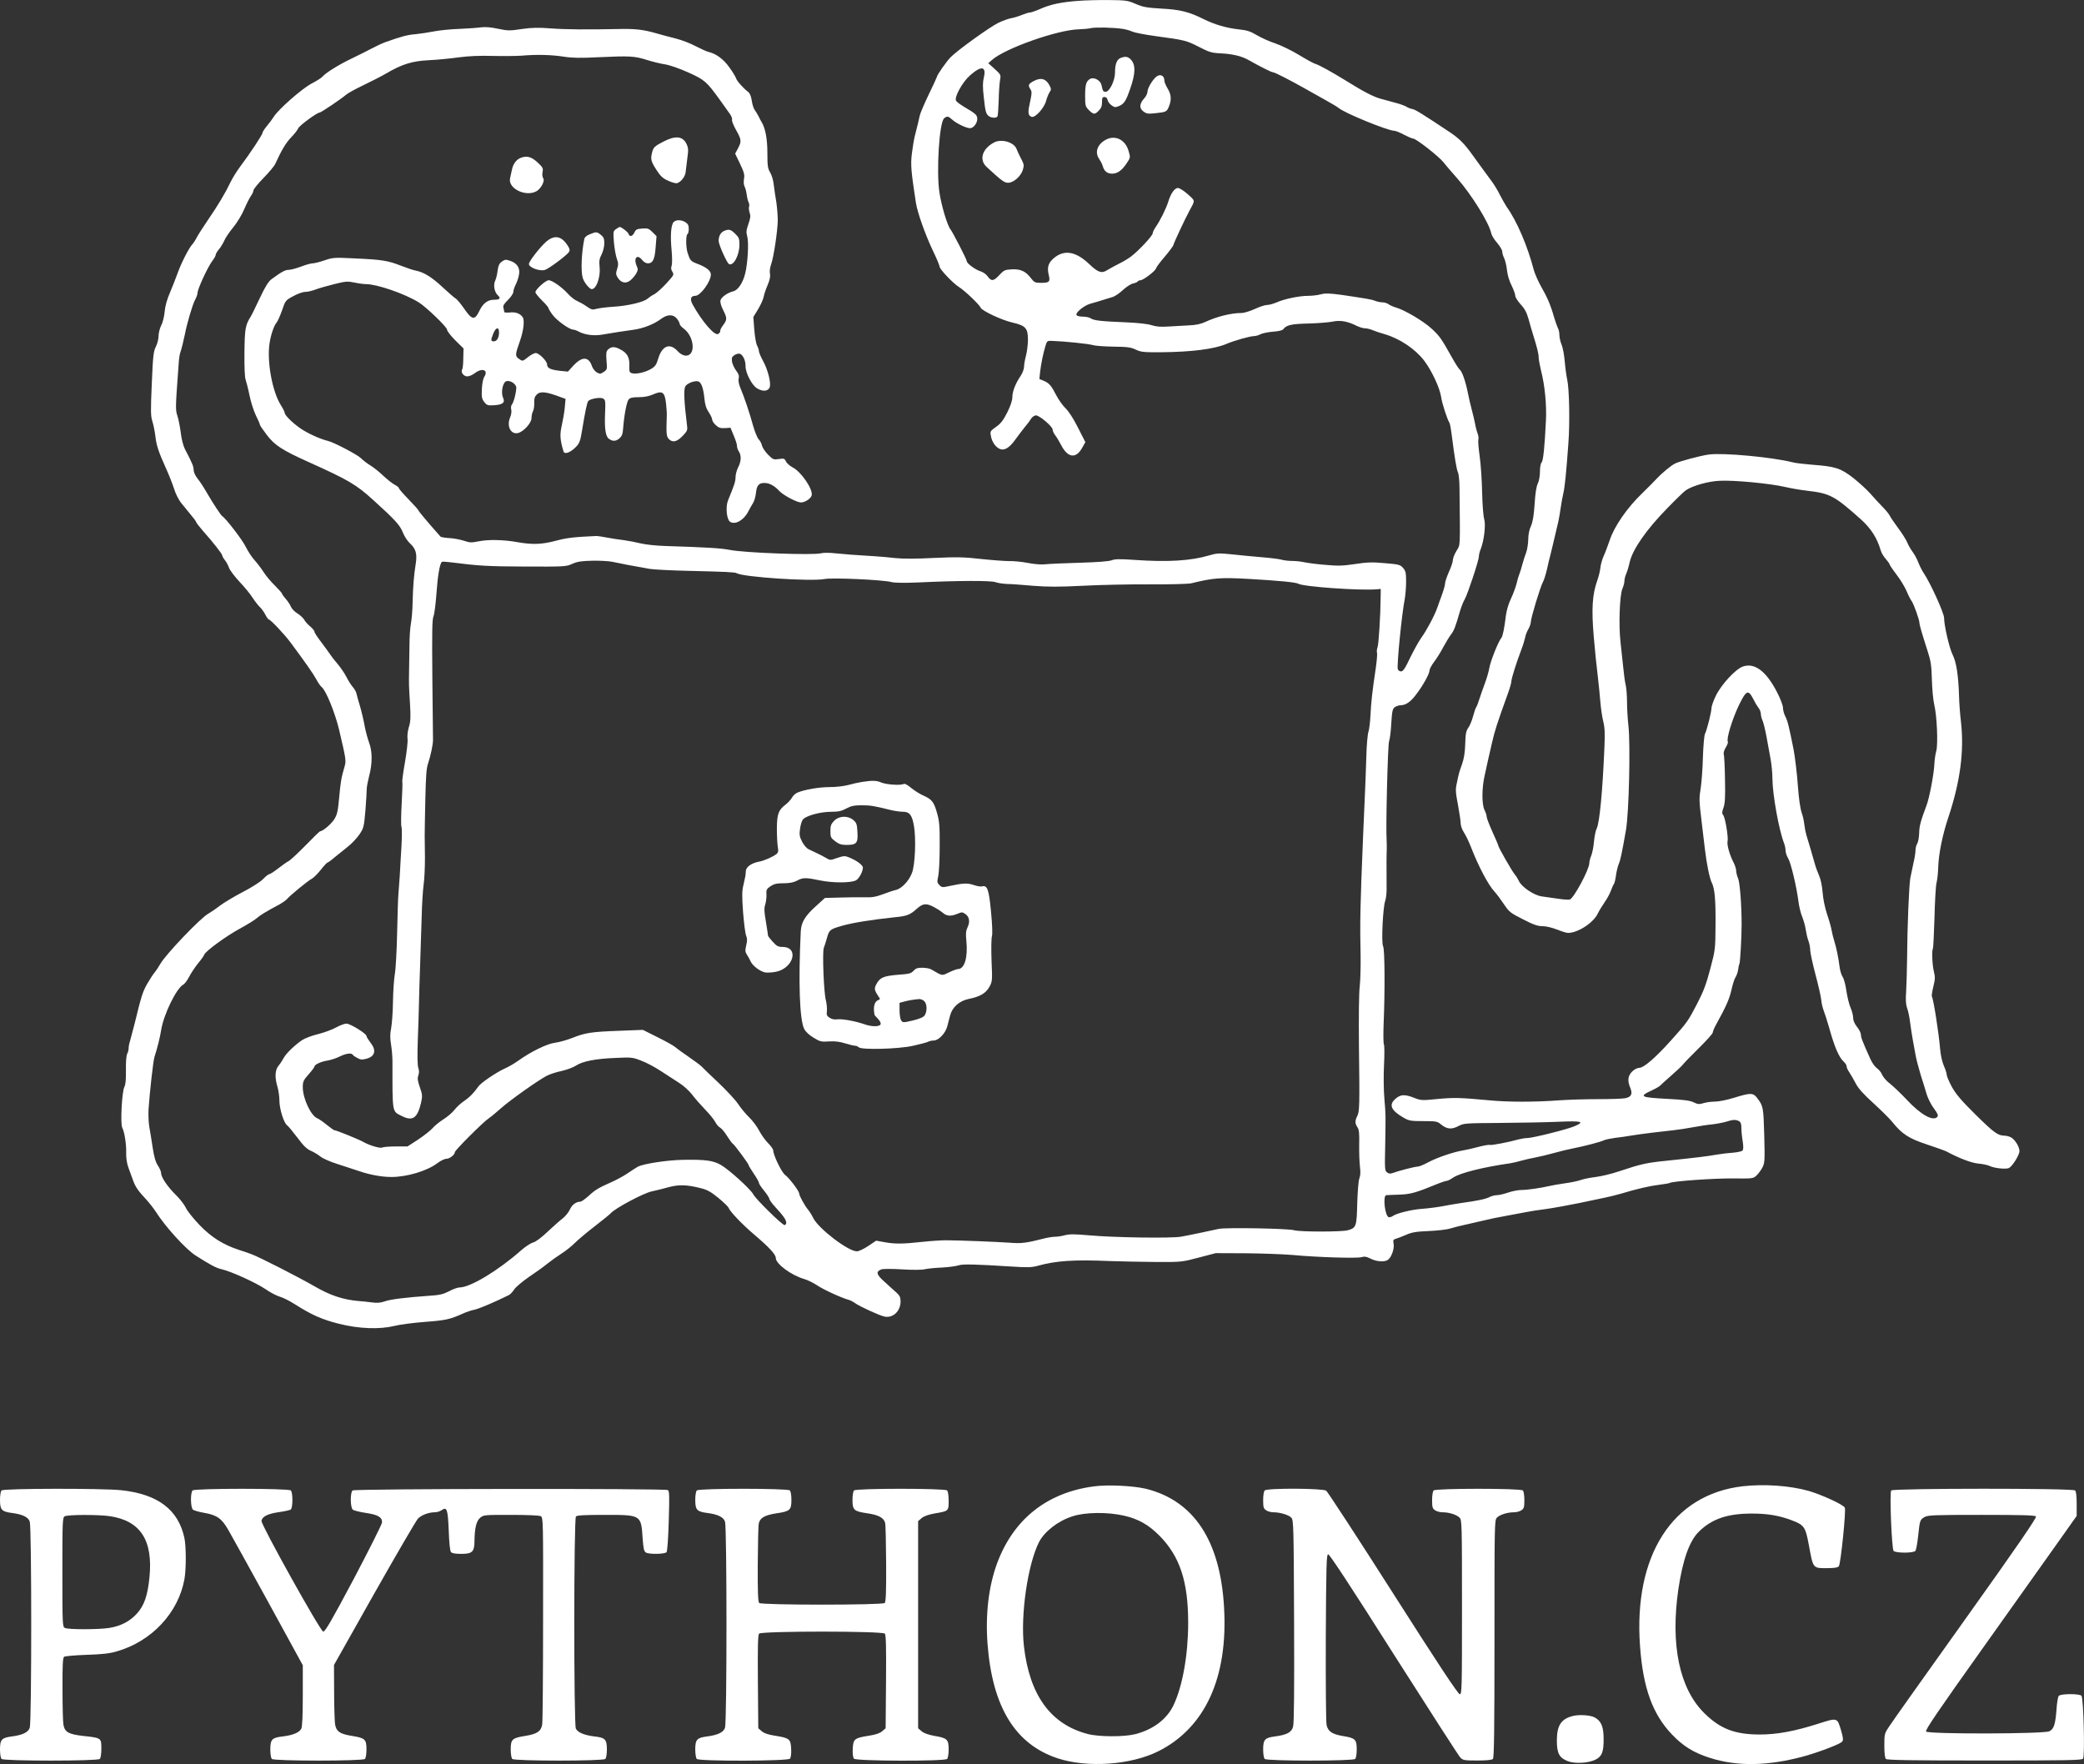 <?xml version="1.0" standalone="no"?>
<!DOCTYPE svg PUBLIC "-//W3C//DTD SVG 20010904//EN"
 "http://www.w3.org/TR/2001/REC-SVG-20010904/DTD/svg10.dtd">
<svg version="1.0" xmlns="http://www.w3.org/2000/svg"
 width="1603.638pt" height="1357.363pt" viewBox="0 0 1603.638 1357.363"
 preserveAspectRatio="xMidYMid meet">
<rect x="0" y="0" width="1603.638" height="1357.363" fill="#333333" stroke="none"/>
<g transform="translate(-66,1568.63) scale(0.1,-0.1)"
fill="#ffffff" stroke="none">
<path d="M8960 15680 c-134 -10 -215 -27 -292 -61 -36 -16 -74 -29 -83 -29 -9
0 -37 -9 -63 -19 -26 -11 -63 -22 -82 -25 -19 -3 -63 -19 -97 -35 -68 -33
-319 -214 -370 -267 -32 -34 -103 -135 -103 -148 0 -3 -29 -66 -64 -138 -35
-73 -66 -146 -69 -163 -6 -29 -15 -68 -38 -157 -6 -24 -16 -83 -22 -132 -11
-87 -6 -139 31 -381 13 -78 70 -239 128 -362 30 -62 54 -119 54 -128 0 -20
103 -128 149 -157 45 -28 159 -137 166 -158 8 -24 163 -97 247 -116 100 -23
118 -43 118 -131 0 -37 -7 -93 -15 -123 -8 -30 -15 -69 -15 -86 0 -17 -12 -49
-26 -70 -40 -58 -64 -121 -64 -164 0 -25 -14 -67 -39 -117 -31 -61 -49 -85
-86 -111 -45 -32 -47 -35 -40 -70 7 -43 33 -82 64 -98 37 -19 77 4 124 70 23
32 56 75 72 95 17 20 39 48 48 64 10 15 26 27 39 27 27 0 128 -86 128 -109 0
-10 9 -30 20 -44 11 -14 32 -49 47 -78 50 -96 113 -104 160 -19 l25 44 -57
112 c-34 68 -72 127 -97 150 -22 22 -53 66 -70 99 -38 74 -54 93 -96 111 l-34
14 6 57 c8 65 23 138 41 198 12 39 13 40 56 38 89 -3 275 -22 308 -32 18 -6
90 -11 160 -12 106 -1 133 -5 171 -23 40 -19 61 -21 200 -20 228 2 402 24 495
63 60 26 184 61 215 61 11 0 33 6 49 14 15 8 58 17 96 20 43 3 73 10 80 19 23
32 61 41 195 44 74 2 158 9 187 15 57 12 114 2 185 -34 21 -10 48 -18 62 -18
14 0 40 -6 58 -14 18 -8 60 -22 93 -31 116 -34 236 -114 305 -205 58 -77 120
-210 130 -280 7 -49 46 -169 64 -198 4 -7 11 -44 16 -84 23 -184 39 -277 49
-296 6 -12 12 -68 12 -124 5 -474 7 -428 -23 -480 -16 -26 -28 -58 -28 -71 0
-13 -13 -54 -30 -90 -16 -37 -30 -77 -30 -89 0 -13 -11 -52 -24 -88 -13 -36
-30 -81 -36 -100 -21 -60 -84 -178 -121 -228 -19 -26 -58 -96 -87 -155 -39
-83 -55 -107 -71 -107 -11 0 -22 8 -25 18 -8 28 30 420 54 541 5 30 10 89 10
132 0 67 -3 82 -23 105 -22 25 -32 28 -141 37 -98 9 -137 7 -230 -7 -94 -14
-129 -15 -229 -6 -65 5 -137 15 -160 20 -23 5 -64 10 -92 10 -27 0 -66 4 -85
10 -19 5 -89 14 -155 19 -66 6 -169 15 -228 22 -98 10 -114 9 -175 -9 -139
-41 -316 -52 -572 -34 -114 8 -152 7 -176 -3 -20 -8 -107 -15 -250 -19 -120
-3 -239 -9 -264 -12 -25 -3 -83 1 -132 11 -47 9 -112 15 -145 14 -32 0 -128 7
-213 16 -131 15 -187 16 -365 8 -132 -7 -241 -7 -295 -1 -47 5 -116 12 -155
14 -166 10 -215 14 -299 22 -50 6 -101 6 -118 1 -58 -16 -589 3 -703 26 -65
13 -177 20 -495 30 -69 2 -154 11 -190 20 -36 9 -94 20 -130 25 -36 4 -94 13
-130 20 -36 7 -72 12 -80 12 -175 -8 -227 -14 -310 -36 -108 -29 -180 -32
-295 -12 -109 20 -227 22 -302 7 -55 -11 -68 -11 -115 5 -29 9 -80 19 -112 20
-33 2 -62 7 -66 11 -90 101 -170 196 -170 202 0 4 -34 42 -75 84 -41 42 -75
81 -75 86 0 6 -14 18 -32 27 -18 9 -57 40 -88 69 -30 29 -75 65 -100 80 -25
15 -58 41 -74 57 -27 26 -205 120 -251 131 -65 16 -163 61 -219 101 -64 46
-116 99 -116 118 0 6 -13 32 -29 57 -67 107 -109 341 -86 481 10 63 34 132 52
152 9 10 28 53 43 95 26 77 28 79 86 110 32 18 73 33 91 33 18 0 54 8 80 18
26 10 92 29 145 42 87 22 103 23 156 12 32 -7 72 -12 89 -12 83 0 296 -73 403
-139 57 -34 220 -191 220 -211 0 -11 29 -48 63 -82 l64 -63 -2 -76 c0 -41 -4
-80 -9 -87 -12 -20 12 -52 40 -52 14 0 40 11 58 25 57 44 107 24 72 -29 -9
-15 -16 -52 -18 -94 -3 -59 0 -75 18 -99 20 -25 27 -28 75 -25 67 4 88 20 70
58 -17 37 -4 111 21 125 29 15 84 -19 81 -52 -3 -44 -20 -108 -33 -124 -7 -8
-10 -25 -6 -40 4 -14 0 -41 -9 -62 -28 -66 6 -132 61 -119 44 11 104 78 104
115 0 18 5 42 12 54 6 12 10 41 9 64 -1 32 3 47 19 63 28 28 73 23 191 -22
l31 -11 -6 -66 c-3 -36 -14 -98 -23 -138 -16 -70 -14 -109 13 -200 6 -23 44
-13 83 22 40 36 46 52 61 145 22 136 38 212 47 221 18 18 92 30 113 19 19 -10
20 -19 16 -118 -5 -109 4 -172 27 -190 28 -23 55 -23 82 0 21 18 27 34 30 78
8 102 27 205 43 223 11 13 31 17 77 17 42 0 78 7 110 21 72 32 90 19 100 -68
4 -37 7 -79 6 -93 -5 -140 -3 -161 14 -180 29 -32 63 -25 108 22 37 39 39 44
33 87 -22 174 -26 274 -12 295 14 23 69 44 97 38 24 -5 41 -48 49 -128 5 -52
14 -81 34 -110 14 -21 26 -46 26 -56 0 -9 12 -29 28 -43 22 -20 35 -25 70 -23
l43 3 25 -60 c14 -33 26 -69 25 -80 0 -11 6 -30 14 -42 21 -31 19 -77 -5 -123
-11 -22 -20 -55 -20 -75 0 -33 -9 -60 -57 -177 -21 -49 -12 -147 14 -166 38
-27 106 10 140 77 12 23 29 53 38 67 9 14 19 48 22 77 6 58 22 77 65 77 38 0
76 -20 113 -60 31 -34 137 -90 168 -90 32 0 77 30 83 55 11 46 -81 182 -147
215 -22 12 -45 32 -51 46 -11 22 -15 24 -55 18 -40 -6 -45 -4 -82 33 -22 22
-43 53 -47 69 -3 16 -15 39 -26 50 -11 12 -30 59 -43 105 -26 96 -69 223 -98
291 -12 29 -17 56 -13 72 5 20 0 35 -19 60 -14 19 -29 50 -32 69 -4 30 -1 38
19 51 14 9 33 14 42 10 24 -9 44 -54 43 -95 -1 -50 48 -146 87 -170 44 -27 84
-25 98 5 14 32 -13 140 -54 212 -15 28 -28 59 -28 68 0 9 -7 30 -15 45 -8 16
-17 72 -21 124 l-7 94 36 59 c20 33 39 75 43 94 3 19 17 61 31 93 17 40 22 67
18 87 -4 18 0 47 9 73 19 52 49 249 51 337 0 36 -5 99 -11 140 -7 41 -16 102
-20 135 -3 33 -16 76 -28 95 -18 30 -21 50 -21 150 0 110 -16 192 -46 240 -5
8 -15 26 -21 40 -7 14 -20 35 -29 48 -10 12 -20 45 -24 73 -5 34 -14 57 -28
68 -39 30 -87 84 -93 105 -4 12 -26 49 -51 83 -44 63 -101 105 -158 119 -16 3
-61 24 -100 44 -38 21 -108 48 -155 60 -47 11 -114 30 -150 40 -100 29 -165
36 -290 33 -238 -5 -409 -4 -525 5 -92 7 -143 6 -220 -5 -91 -14 -107 -14
-183 2 -55 12 -98 15 -130 11 -26 -4 -101 -9 -167 -12 -66 -2 -153 -11 -194
-19 -40 -8 -106 -18 -145 -22 -63 -5 -107 -17 -236 -63 -19 -7 -64 -28 -100
-47 -36 -19 -108 -55 -160 -80 -96 -46 -195 -108 -219 -137 -8 -9 -45 -33 -84
-53 -74 -39 -256 -199 -291 -256 -11 -18 -35 -50 -53 -71 -18 -22 -33 -45 -33
-52 0 -13 -93 -155 -175 -264 -26 -36 -58 -87 -71 -115 -40 -84 -96 -177 -169
-284 -38 -56 -79 -119 -90 -140 -11 -22 -27 -47 -37 -57 -27 -31 -85 -145
-111 -219 -14 -38 -40 -106 -59 -150 -23 -52 -37 -104 -41 -147 -3 -37 -15
-85 -27 -107 -11 -22 -20 -59 -20 -81 0 -22 -9 -59 -21 -82 -18 -36 -22 -70
-31 -284 -9 -210 -9 -249 5 -291 8 -26 18 -75 22 -108 8 -74 24 -123 79 -245
24 -52 53 -126 65 -163 11 -38 36 -86 53 -108 18 -22 52 -64 75 -92 24 -28 43
-54 43 -59 0 -4 24 -34 52 -67 72 -80 148 -177 148 -188 0 -6 9 -22 20 -36 12
-14 26 -41 32 -59 6 -18 43 -67 81 -108 39 -41 85 -97 102 -125 18 -27 43 -59
55 -70 12 -11 31 -37 41 -57 11 -21 23 -38 27 -38 13 0 121 -114 169 -179 112
-151 174 -239 197 -282 13 -25 32 -52 42 -60 33 -27 102 -197 133 -326 54
-229 55 -239 43 -283 -26 -88 -31 -120 -42 -240 -10 -107 -15 -131 -38 -168
-24 -37 -88 -92 -109 -92 -3 0 -54 -49 -112 -109 -58 -59 -117 -114 -131 -121
-14 -7 -50 -33 -81 -57 -30 -23 -60 -43 -67 -43 -6 0 -28 -17 -49 -39 -22 -22
-88 -64 -156 -99 -65 -34 -144 -81 -177 -106 -32 -25 -71 -51 -87 -60 -58 -31
-327 -312 -369 -386 -14 -25 -34 -54 -43 -65 -10 -11 -35 -49 -56 -85 -37 -64
-47 -96 -99 -310 -15 -58 -31 -119 -36 -136 -6 -17 -10 -41 -10 -53 0 -12 -5
-32 -11 -43 -7 -12 -11 -64 -10 -124 1 -72 -2 -112 -12 -131 -19 -37 -32 -286
-16 -314 17 -32 32 -129 30 -194 -1 -39 5 -80 18 -115 11 -30 27 -75 36 -99
18 -49 40 -80 101 -145 22 -24 55 -66 72 -92 75 -118 231 -289 307 -338 111
-71 159 -97 201 -106 72 -16 265 -104 337 -153 37 -26 86 -51 110 -58 23 -6
77 -33 119 -60 126 -80 206 -116 338 -149 152 -38 310 -44 425 -16 39 10 144
24 235 31 160 12 191 19 290 63 25 12 66 26 92 31 39 9 154 58 263 112 11 5
30 25 42 44 13 19 63 61 112 95 50 33 114 79 143 103 29 23 78 58 108 77 30
19 76 55 102 81 25 25 95 84 155 130 59 46 115 91 123 100 32 38 254 156 315
168 33 7 93 22 132 33 79 21 139 19 249 -9 47 -12 76 -28 133 -75 40 -33 75
-67 78 -76 11 -29 104 -126 193 -202 120 -102 170 -156 170 -184 0 -44 118
-132 218 -161 27 -8 72 -30 99 -48 44 -31 185 -96 243 -112 14 -4 37 -16 52
-27 37 -26 186 -94 224 -102 65 -14 124 41 124 117 0 31 -7 45 -32 68 -18 16
-60 53 -92 83 -63 56 -68 78 -24 95 13 5 86 5 163 0 79 -5 153 -4 170 1 17 4
75 11 130 13 55 3 114 11 131 17 32 11 124 9 407 -9 120 -8 157 -7 200 5 145
40 277 49 562 37 83 -3 240 -6 350 -7 197 -1 202 0 330 34 l130 34 230 -1
c127 -1 289 -7 360 -13 191 -18 495 -27 531 -17 24 7 39 5 72 -12 46 -23 108
-27 133 -8 27 20 50 86 43 123 -5 28 -3 33 18 39 12 3 48 17 78 30 45 20 79
25 174 29 65 3 139 11 164 19 26 8 83 23 127 32 44 10 105 24 135 31 30 8 107
24 170 35 63 12 135 25 160 30 25 5 92 16 150 23 58 8 170 29 250 45 80 17
170 36 200 42 30 6 87 20 125 31 126 38 219 59 292 68 40 5 76 11 81 14 22 14
340 36 485 35 154 -2 159 -1 183 22 14 13 35 41 46 62 18 36 19 53 14 248 -6
216 -8 226 -54 286 -31 42 -51 42 -177 3 -54 -17 -120 -30 -148 -30 -27 0 -67
-5 -89 -12 -33 -10 -44 -9 -76 7 -28 13 -77 20 -200 26 -209 11 -223 18 -124
64 31 14 62 32 67 38 6 7 44 41 85 77 41 36 82 74 90 85 8 11 63 68 122 126
59 58 108 112 108 121 0 8 13 39 30 69 73 132 98 189 114 260 9 41 23 85 31
96 8 12 17 38 20 57 2 20 7 41 10 46 6 9 17 207 17 305 0 143 -13 319 -27 352
-8 19 -15 46 -15 60 0 13 -9 42 -21 65 -30 58 -52 137 -45 162 7 29 -18 182
-34 201 -10 12 -10 23 3 58 11 33 14 79 11 215 -1 95 -6 182 -9 193 -4 12 2
33 15 54 12 19 19 39 16 44 -13 21 33 172 85 281 57 117 72 123 111 47 11 -23
29 -53 39 -66 11 -13 19 -35 19 -48 0 -13 6 -36 13 -51 7 -15 21 -72 31 -127
10 -55 24 -131 31 -170 7 -38 14 -106 14 -150 1 -124 50 -396 90 -498 6 -16
11 -40 11 -55 0 -15 9 -42 20 -60 21 -34 65 -218 80 -337 5 -38 18 -90 29
-115 10 -25 22 -67 26 -95 4 -27 13 -67 21 -88 8 -20 14 -54 14 -75 1 -20 19
-104 41 -187 22 -82 42 -170 44 -195 2 -25 11 -61 19 -81 8 -20 26 -77 40
-125 42 -153 77 -234 115 -268 12 -11 21 -26 21 -35 0 -9 9 -29 21 -46 11 -16
33 -55 49 -85 20 -39 60 -83 137 -153 59 -54 124 -118 143 -142 75 -94 129
-129 266 -174 70 -23 139 -48 153 -55 101 -54 192 -88 246 -93 33 -3 71 -11
85 -18 37 -18 127 -27 149 -16 28 15 81 101 81 130 0 32 -32 85 -62 104 -13 8
-37 15 -55 15 -50 1 -80 23 -225 166 -106 105 -146 152 -178 209 -22 41 -40
83 -40 94 0 11 -10 42 -22 69 -13 30 -25 82 -29 134 -11 127 -51 379 -63 399
-3 4 2 38 11 75 14 56 15 75 5 114 -13 50 -18 164 -8 180 3 5 8 112 12 238 3
126 10 247 16 269 6 22 12 78 13 125 4 100 33 244 77 375 92 276 123 508 98
735 -7 58 -14 148 -15 200 -5 162 -21 262 -49 318 -25 48 -66 226 -66 283 0
38 -105 269 -157 346 -13 19 -32 57 -42 83 -10 26 -30 63 -44 81 -14 19 -32
50 -40 70 -8 20 -39 70 -69 110 -30 41 -61 85 -67 99 -7 14 -34 46 -60 72 -25
26 -66 70 -91 99 -25 28 -83 81 -128 117 -98 76 -138 89 -312 102 -63 5 -133
13 -155 19 -157 40 -536 75 -645 60 -67 -9 -230 -53 -262 -70 -31 -16 -104
-77 -137 -113 -14 -16 -67 -69 -118 -119 -113 -109 -211 -251 -246 -357 -14
-41 -35 -97 -47 -123 -12 -27 -23 -67 -25 -90 -2 -23 -13 -67 -24 -98 -38
-107 -45 -216 -27 -430 9 -107 23 -243 31 -304 7 -60 16 -150 20 -200 4 -49
14 -117 22 -149 12 -46 14 -92 9 -205 -14 -333 -37 -575 -59 -619 -8 -15 -17
-60 -21 -100 -3 -40 -13 -89 -21 -109 -8 -19 -15 -46 -15 -58 0 -48 -119 -270
-150 -280 -9 -3 -49 0 -90 6 -41 6 -98 14 -126 18 -60 8 -157 74 -176 119 -7
15 -21 38 -33 52 -21 25 -125 207 -125 219 0 4 -20 51 -45 106 -25 55 -45 108
-45 118 0 10 -7 32 -16 50 -22 42 -22 169 1 268 9 41 20 92 25 114 5 22 19 83
31 135 19 87 43 161 120 373 16 43 29 88 29 99 0 23 40 149 76 243 13 33 26
76 30 95 3 19 15 49 25 66 10 17 19 42 19 55 0 30 74 274 94 309 8 14 21 57
30 95 8 39 22 95 30 125 7 30 22 89 31 130 10 41 22 93 27 115 5 22 13 69 18
105 5 36 14 85 20 110 11 46 22 149 39 385 12 156 7 420 -9 490 -6 28 -15 91
-19 140 -4 50 -15 107 -24 129 -9 21 -17 54 -17 73 0 19 -5 44 -12 56 -6 12
-19 49 -29 82 -26 93 -52 153 -99 235 -23 41 -48 98 -56 125 -49 189 -132 382
-210 490 -11 17 -34 57 -51 90 -16 34 -49 88 -74 120 -65 89 -79 107 -140 192
-62 86 -101 124 -169 170 -207 138 -268 176 -290 180 -14 2 -34 10 -45 17 -12
8 -50 22 -85 31 -36 10 -88 24 -117 32 -55 15 -134 56 -273 143 -101 62 -196
115 -228 125 -13 3 -69 34 -125 68 -56 34 -138 74 -182 89 -44 14 -108 43
-142 63 -52 31 -77 39 -145 46 -91 10 -185 38 -263 77 -114 57 -184 75 -325
82 -117 7 -144 12 -200 36 -60 26 -75 29 -205 30 -77 1 -183 -2 -235 -6z m340
-216 c25 -4 57 -13 73 -21 15 -7 94 -23 175 -34 229 -31 241 -34 337 -83 79
-41 99 -47 165 -50 97 -5 164 -21 220 -53 85 -48 174 -93 186 -93 13 0 127
-58 249 -127 39 -22 108 -61 155 -87 47 -26 92 -53 100 -60 44 -39 380 -176
429 -176 10 0 43 -13 74 -30 31 -16 63 -30 71 -30 23 0 198 -137 236 -185 19
-25 67 -80 105 -123 108 -123 242 -338 260 -420 3 -17 24 -51 46 -75 21 -25
39 -55 39 -67 0 -11 6 -33 14 -49 8 -15 18 -56 22 -92 4 -38 18 -86 36 -120
15 -31 28 -66 28 -78 0 -12 19 -42 41 -66 31 -33 47 -63 61 -113 10 -37 25
-88 33 -114 34 -109 45 -154 45 -181 0 -16 9 -63 19 -105 29 -113 43 -263 37
-382 -10 -207 -21 -309 -33 -322 -8 -7 -13 -37 -13 -70 0 -35 -7 -72 -16 -91
-11 -21 -20 -74 -25 -158 -6 -90 -14 -138 -28 -170 -13 -27 -21 -66 -21 -104
-1 -33 -8 -78 -16 -100 -9 -22 -21 -62 -29 -90 -7 -27 -17 -61 -23 -75 -6 -14
-16 -47 -22 -75 -7 -27 -26 -79 -43 -115 -19 -39 -34 -91 -39 -130 -12 -99
-24 -158 -35 -172 -23 -27 -83 -177 -92 -229 -5 -30 -21 -85 -36 -124 -14 -38
-33 -92 -42 -120 -8 -27 -19 -55 -24 -61 -4 -5 -15 -37 -24 -70 -8 -32 -25
-72 -36 -87 -17 -24 -22 -46 -24 -125 -2 -67 -10 -115 -25 -157 -23 -65 -23
-65 -40 -146 -11 -48 -9 -70 9 -165 11 -61 21 -125 21 -143 0 -17 11 -49 25
-70 14 -21 38 -71 54 -112 56 -145 134 -294 182 -344 15 -16 47 -59 71 -95 41
-61 50 -68 147 -117 81 -42 113 -53 150 -53 27 0 74 -11 112 -26 35 -14 73
-26 84 -26 75 -1 196 77 230 149 10 21 34 60 52 86 19 27 41 67 49 90 8 22 18
45 23 51 5 6 12 36 16 66 4 30 14 71 22 90 13 31 23 79 55 260 23 135 35 648
19 800 -6 52 -11 136 -11 185 0 50 -5 108 -10 130 -6 22 -14 83 -19 135 -5 52
-15 140 -21 195 -15 128 -7 359 14 410 9 21 16 48 16 61 0 13 6 38 14 56 8 18
20 58 26 87 23 101 129 253 291 418 66 68 130 130 143 138 54 35 171 68 258
72 111 6 390 -21 502 -47 47 -11 123 -24 168 -29 180 -21 212 -37 420 -223 76
-69 122 -141 150 -236 5 -18 22 -48 39 -66 16 -19 29 -37 29 -41 0 -5 24 -41
54 -80 30 -39 64 -96 77 -126 12 -30 30 -65 40 -79 17 -25 59 -143 59 -166 0
-14 19 -81 62 -214 26 -80 31 -113 34 -225 2 -71 10 -157 18 -190 21 -87 30
-302 16 -356 -7 -24 -14 -71 -15 -104 -4 -77 -38 -257 -60 -315 -46 -122 -56
-160 -57 -215 -1 -33 -8 -69 -15 -80 -7 -11 -13 -33 -13 -50 0 -16 -6 -59 -15
-95 -8 -36 -19 -90 -25 -120 -10 -57 -23 -365 -25 -625 -1 -82 -4 -193 -7
-245 -5 -67 -2 -104 7 -130 8 -19 19 -71 24 -115 6 -44 15 -105 21 -135 5 -30
15 -82 21 -115 6 -33 24 -100 39 -150 16 -49 37 -117 46 -149 10 -32 35 -82
56 -109 28 -38 35 -54 26 -64 -31 -37 -125 14 -232 128 -47 50 -106 106 -131
126 -26 19 -53 50 -61 68 -7 19 -26 42 -42 53 -15 11 -37 42 -49 69 -63 140
-73 167 -73 188 0 12 -13 39 -30 60 -19 24 -30 49 -30 70 0 18 -9 53 -20 78
-11 25 -25 83 -32 129 -6 46 -19 94 -29 108 -9 14 -20 48 -23 75 -9 73 -26
154 -41 200 -7 22 -16 58 -20 80 -3 22 -19 78 -35 125 -17 51 -31 119 -35 170
-4 51 -15 103 -27 129 -11 25 -27 67 -34 95 -8 28 -24 83 -35 121 -12 39 -25
84 -30 100 -5 17 -12 53 -15 80 -3 28 -12 66 -19 85 -12 34 -23 110 -30 206
-5 82 -23 233 -34 287 -34 171 -45 216 -62 249 -11 21 -19 51 -19 69 0 17 -20
70 -46 120 -83 161 -172 228 -262 197 -56 -19 -166 -138 -208 -224 -19 -39
-34 -82 -34 -95 0 -31 -36 -173 -50 -199 -6 -11 -13 -91 -16 -178 -2 -86 -10
-191 -16 -232 -14 -90 -14 -100 6 -265 9 -71 20 -166 25 -210 14 -118 36 -226
53 -260 23 -45 31 -131 29 -332 -1 -177 -2 -187 -40 -330 -31 -118 -51 -172
-100 -267 -73 -140 -76 -144 -205 -288 -120 -133 -207 -208 -242 -208 -15 0
-38 -12 -55 -29 -33 -34 -37 -69 -14 -125 20 -47 8 -71 -40 -80 -19 -4 -113
-7 -207 -7 -95 0 -229 -4 -298 -9 -186 -14 -399 -14 -540 0 -224 21 -273 22
-400 10 -119 -12 -127 -11 -178 9 -70 28 -104 27 -141 -5 -57 -47 -39 -91 60
-148 42 -24 56 -26 152 -26 98 0 108 -2 135 -25 45 -37 81 -41 133 -14 43 23
53 23 324 25 154 1 355 5 448 9 180 8 205 1 124 -34 -55 -24 -323 -91 -362
-91 -17 0 -47 -5 -67 -10 -77 -22 -213 -48 -224 -43 -7 2 -46 -4 -86 -15 -40
-11 -93 -23 -118 -27 -73 -12 -199 -54 -268 -91 -35 -19 -72 -34 -83 -34 -21
0 -149 -33 -191 -49 -19 -7 -31 -6 -44 4 -18 12 -19 27 -15 197 4 253 5 240
-6 369 -6 66 -7 179 -3 260 4 79 4 151 -1 160 -4 9 -5 78 -2 155 11 257 9 577
-4 600 -15 26 -1 301 16 348 6 15 11 56 11 90 -1 182 -1 260 1 299 1 23 0 60
-1 82 -7 95 9 732 19 758 6 15 14 77 17 138 6 96 10 112 28 125 11 7 31 14 44
14 39 0 78 27 118 81 54 70 103 160 104 185 0 12 16 42 35 67 20 26 52 77 71
114 20 37 47 81 60 98 24 32 34 59 69 180 10 33 26 74 36 90 22 38 109 299
109 330 0 12 6 38 14 56 26 66 40 186 27 231 -7 22 -14 115 -16 207 -2 91 -10
216 -19 278 -9 62 -13 119 -10 127 3 9 1 30 -6 48 -7 18 -16 53 -20 78 -5 25
-16 72 -25 105 -9 33 -22 89 -29 125 -17 87 -44 166 -62 181 -8 6 -35 48 -60
93 -85 151 -94 164 -157 223 -64 59 -206 143 -274 163 -21 6 -47 17 -57 25
-11 8 -32 15 -47 15 -15 0 -40 5 -56 11 -29 12 -62 17 -256 46 -97 13 -127 14
-163 5 -24 -7 -69 -12 -100 -12 -67 0 -182 -24 -242 -51 -23 -10 -55 -19 -71
-19 -16 0 -59 -14 -95 -31 -37 -17 -83 -31 -104 -31 -80 0 -190 -28 -280 -70
-33 -15 -70 -23 -122 -25 -41 -2 -112 -6 -158 -9 -61 -4 -94 -1 -130 10 -29
10 -102 18 -192 22 -196 8 -251 14 -275 30 -11 8 -38 14 -62 14 -23 0 -45 5
-49 12 -11 18 59 75 108 88 23 6 63 18 88 26 25 8 60 19 78 24 18 4 54 28 81
53 26 25 62 48 79 52 18 3 34 11 37 16 4 5 13 9 21 9 21 0 112 69 119 90 3 11
35 54 71 95 35 42 64 81 64 88 0 9 91 204 123 262 45 83 46 74 -13 127 -30 27
-64 48 -76 48 -25 0 -55 -42 -74 -105 -15 -50 -64 -149 -96 -194 -13 -19 -24
-41 -24 -50 0 -18 -106 -132 -165 -177 -22 -17 -65 -43 -95 -57 -30 -15 -70
-37 -88 -48 -44 -29 -72 -20 -141 46 -99 94 -185 111 -262 53 -51 -39 -64 -75
-49 -137 13 -53 6 -61 -62 -61 -42 0 -50 4 -74 35 -41 54 -79 72 -147 69 -54
-3 -62 -6 -96 -43 -45 -49 -63 -51 -91 -11 -11 16 -36 33 -55 39 -36 10 -105
60 -105 76 0 14 -109 225 -125 245 -24 28 -70 180 -86 285 -25 165 -1 544 37
572 25 18 29 17 66 -15 33 -28 105 -62 133 -62 25 0 55 38 55 70 0 31 -9 40
-99 93 -30 18 -59 39 -64 48 -16 26 48 143 107 195 87 77 127 71 107 -14 -9
-37 -10 -74 -1 -151 12 -114 17 -131 39 -148 20 -15 58 -17 67 -2 3 6 7 61 9
122 1 62 6 131 10 155 8 43 7 44 -41 88 l-49 44 27 24 c100 90 508 234 672
237 33 1 75 5 91 9 34 8 176 5 245 -6z m-4300 -214 c63 -10 129 -11 265 -4
242 11 277 9 370 -20 44 -14 108 -30 143 -35 37 -6 111 -32 178 -62 125 -56
142 -71 241 -208 32 -45 68 -95 80 -112 12 -17 19 -37 16 -44 -3 -8 11 -44 31
-79 42 -75 43 -87 15 -141 l-22 -41 37 -77 c31 -65 37 -84 31 -117 -4 -23 -2
-47 5 -60 6 -11 13 -40 16 -62 3 -23 9 -49 15 -59 5 -10 6 -25 3 -33 -3 -9 -1
-29 4 -46 9 -24 7 -42 -9 -87 -17 -49 -18 -64 -9 -96 13 -45 4 -206 -16 -286
-18 -72 -55 -127 -91 -136 -45 -11 -93 -45 -99 -70 -3 -14 4 -42 20 -73 32
-64 32 -75 1 -117 -14 -18 -24 -38 -23 -45 2 -6 -5 -17 -15 -23 -27 -18 -124
94 -197 226 -23 42 -15 67 20 67 40 0 120 110 120 164 0 29 -35 57 -105 83
-50 19 -55 25 -74 84 -14 44 -14 136 -1 144 6 3 10 22 10 40 0 26 -6 39 -25
51 -31 20 -72 21 -91 2 -21 -21 -27 -106 -16 -218 5 -54 5 -105 0 -119 -6 -16
-4 -31 6 -46 14 -21 12 -26 -46 -89 -34 -37 -75 -74 -92 -83 -17 -8 -40 -24
-52 -34 -29 -27 -151 -56 -264 -63 -53 -3 -111 -11 -130 -16 -31 -9 -39 -7
-75 18 -22 16 -55 34 -73 42 -18 7 -49 31 -70 54 -45 51 -123 106 -150 106
-23 0 -102 -71 -102 -92 0 -8 23 -36 50 -63 28 -27 50 -53 50 -58 0 -5 14 -29
32 -53 31 -43 130 -114 159 -114 8 0 28 -7 44 -16 46 -24 114 -33 175 -23 84
15 168 27 245 38 75 10 158 43 214 85 47 35 93 35 120 0 12 -15 21 -33 21 -40
0 -7 14 -24 31 -36 41 -30 69 -87 69 -139 0 -75 -61 -93 -116 -34 -59 65 -119
42 -149 -58 -15 -49 -23 -61 -58 -81 -46 -26 -115 -41 -146 -31 -17 5 -20 14
-18 58 2 65 -17 99 -74 127 -41 22 -68 20 -93 -6 -11 -11 -13 -30 -9 -83 6
-67 5 -69 -22 -87 -24 -16 -30 -16 -53 -3 -14 8 -30 29 -37 48 -25 75 -76 76
-143 4 l-42 -46 -61 6 c-72 8 -99 21 -99 48 0 27 -62 89 -88 89 -10 0 -36 -13
-57 -30 -44 -35 -44 -35 -73 -14 -29 20 -28 33 8 134 29 81 38 162 22 186 -20
28 -54 41 -97 36 -25 -2 -45 -1 -45 4 0 5 -3 19 -6 31 -5 17 4 31 35 62 23 22
41 50 41 61 0 11 8 37 19 58 10 20 22 55 25 77 9 50 -16 88 -70 105 -32 11
-39 10 -63 -7 -20 -15 -27 -32 -32 -69 -3 -27 -11 -61 -18 -76 -17 -33 -7 -89
19 -113 26 -24 17 -35 -29 -35 -49 0 -86 -29 -114 -89 -34 -70 -55 -67 -113
17 -26 38 -57 76 -70 83 -12 8 -57 47 -100 87 -81 76 -143 114 -204 126 -19 3
-71 21 -115 38 -99 39 -148 47 -355 56 -157 8 -169 7 -233 -15 -38 -13 -79
-23 -92 -23 -12 0 -53 -11 -89 -25 -37 -14 -79 -25 -95 -25 -26 0 -53 -14
-132 -72 -23 -17 -49 -58 -91 -148 -33 -69 -63 -132 -69 -140 -41 -65 -46 -94
-48 -275 -1 -115 2 -191 9 -210 6 -17 20 -71 30 -121 10 -50 32 -119 49 -154
17 -34 31 -66 31 -72 0 -5 24 -40 53 -78 61 -80 116 -116 322 -209 307 -138
366 -173 498 -293 168 -152 205 -193 227 -249 12 -30 36 -67 55 -84 45 -41 56
-80 44 -157 -14 -86 -21 -174 -24 -298 -1 -58 -7 -131 -13 -162 -6 -32 -11
-104 -11 -160 -1 -57 -2 -143 -3 -193 -2 -117 -2 -118 7 -265 6 -102 5 -135
-9 -179 -9 -30 -13 -70 -10 -90 3 -20 -6 -101 -20 -181 -14 -79 -23 -147 -20
-151 2 -4 0 -78 -5 -165 -5 -87 -6 -167 -2 -179 5 -11 4 -81 0 -155 -5 -74
-10 -175 -13 -225 -3 -49 -8 -110 -10 -135 -3 -25 -7 -160 -10 -300 -3 -140
-11 -284 -18 -320 -6 -36 -13 -130 -14 -210 -1 -80 -8 -172 -14 -205 -9 -44
-9 -77 -1 -125 6 -36 11 -94 11 -130 0 -407 -4 -382 72 -421 83 -42 120 -17
148 102 11 51 11 62 -9 119 -17 49 -20 69 -12 91 7 20 7 39 0 58 -7 19 -8 96
-4 213 4 101 8 228 9 283 1 55 5 190 9 300 4 110 9 277 12 370 2 94 9 204 15
245 6 41 10 134 10 205 -1 72 -2 150 -2 175 0 25 2 149 5 275 4 181 8 241 22
280 19 57 36 138 37 175 0 14 -2 228 -5 475 -3 355 -2 456 9 480 7 17 17 98
23 180 9 131 25 223 41 238 3 3 37 1 75 -4 202 -26 276 -31 565 -32 305 -1
316 -1 364 21 38 17 69 22 155 24 58 1 129 -3 156 -9 48 -11 169 -34 285 -54
30 -5 163 -12 295 -15 293 -7 361 -10 373 -18 49 -30 572 -65 677 -45 60 12
448 -6 513 -23 30 -7 96 -8 215 -3 300 14 549 15 587 2 19 -7 60 -13 90 -14
30 0 120 -7 200 -14 114 -9 195 -9 380 0 129 7 362 12 516 11 155 -1 299 3
320 8 171 42 226 46 441 34 228 -13 365 -26 383 -37 38 -23 471 -54 605 -43
l30 3 -1 -65 c-1 -141 -15 -362 -24 -385 -5 -14 -7 -31 -4 -40 3 -8 -1 -60 -9
-117 -27 -181 -36 -261 -41 -363 -3 -56 -10 -114 -16 -130 -6 -17 -14 -102
-16 -190 -3 -88 -7 -209 -10 -270 -2 -60 -9 -216 -15 -345 -22 -524 -25 -666
-19 -925 1 -82 -2 -186 -7 -230 -6 -48 -8 -229 -6 -455 6 -462 5 -507 -13
-541 -18 -36 -18 -59 2 -87 12 -18 15 -46 13 -135 -1 -62 2 -137 6 -169 5 -38
4 -67 -5 -90 -7 -19 -13 -102 -16 -192 -4 -177 -8 -188 -73 -206 -47 -13 -366
-13 -411 0 -46 14 -522 22 -580 11 -25 -5 -88 -19 -140 -30 -52 -11 -120 -25
-150 -30 -72 -14 -523 -7 -708 10 -112 10 -152 10 -187 1 -25 -7 -60 -12 -77
-12 -17 0 -57 -6 -87 -14 -133 -34 -171 -39 -258 -32 -100 7 -395 19 -493 19
-36 0 -117 -5 -180 -12 -155 -17 -213 -17 -291 -3 l-67 12 -61 -41 c-34 -23
-73 -41 -87 -41 -66 -1 -295 174 -336 256 -11 23 -28 50 -37 61 -26 29 -71
111 -71 127 0 19 -74 118 -110 145 -27 22 -90 152 -90 188 0 9 -18 34 -40 56
-22 22 -53 66 -69 97 -16 31 -51 77 -77 102 -26 25 -63 70 -83 100 -20 31 -88
104 -151 164 -63 59 -122 116 -130 125 -8 9 -53 43 -100 75 -47 32 -94 66
-105 76 -11 10 -71 44 -134 75 l-114 57 -181 -7 c-215 -8 -262 -15 -362 -55
-41 -16 -101 -33 -132 -37 -61 -7 -186 -68 -285 -139 -28 -20 -74 -47 -102
-59 -66 -30 -186 -111 -205 -140 -31 -45 -66 -82 -111 -112 -25 -17 -58 -48
-73 -68 -16 -20 -54 -53 -85 -72 -31 -20 -68 -50 -83 -68 -15 -17 -64 -56
-109 -86 l-83 -54 -90 0 c-50 0 -97 -4 -104 -8 -14 -10 -102 17 -147 43 -30
18 -208 90 -222 90 -5 0 -31 19 -58 41 -28 23 -60 45 -72 50 -50 19 -113 152
-113 240 0 43 5 54 45 99 25 28 45 55 45 60 0 15 53 39 101 46 24 4 65 17 91
30 50 25 93 31 103 14 3 -6 20 -17 36 -25 23 -13 37 -14 69 -5 67 18 78 65 30
125 -16 21 -30 43 -30 50 0 18 -124 95 -154 95 -15 0 -50 -13 -79 -29 -28 -16
-90 -39 -137 -51 -47 -11 -102 -32 -124 -46 -58 -39 -125 -104 -143 -138 -9
-17 -26 -44 -39 -59 -28 -34 -31 -89 -9 -163 8 -27 15 -74 15 -105 0 -65 34
-174 60 -192 10 -7 45 -50 79 -95 47 -63 72 -87 104 -101 23 -10 56 -30 73
-44 17 -14 75 -40 130 -57 54 -17 126 -41 159 -52 88 -31 182 -48 257 -48 120
0 276 47 353 106 25 19 56 34 70 34 25 0 65 31 65 51 0 14 215 229 259 259 19
13 62 48 95 78 69 62 291 219 354 251 23 12 75 29 115 37 39 9 88 27 109 41
50 33 149 53 303 59 124 6 133 5 199 -21 39 -14 106 -50 150 -79 45 -29 109
-70 142 -92 34 -21 78 -62 99 -89 20 -28 66 -79 100 -115 35 -36 70 -79 79
-97 9 -18 25 -37 37 -43 11 -6 36 -35 54 -65 19 -30 39 -57 45 -60 13 -8 120
-153 120 -162 0 -5 18 -34 40 -67 22 -32 40 -64 40 -71 0 -7 18 -35 40 -61 22
-27 40 -55 40 -62 0 -7 19 -34 43 -60 64 -69 87 -102 87 -123 0 -11 -6 -19
-13 -19 -18 0 -221 199 -240 236 -21 40 -189 193 -252 228 -59 33 -118 41
-290 38 -121 -2 -304 -30 -347 -53 -13 -7 -48 -30 -79 -51 -31 -21 -88 -52
-125 -68 -101 -45 -124 -59 -176 -107 -26 -23 -54 -43 -62 -43 -33 0 -65 -24
-81 -61 -10 -21 -34 -51 -53 -66 -19 -14 -72 -61 -117 -103 -50 -48 -94 -80
-113 -84 -16 -4 -57 -30 -89 -58 -180 -159 -393 -287 -476 -288 -15 0 -52 -13
-81 -29 -45 -23 -71 -30 -153 -35 -182 -13 -298 -27 -342 -43 -32 -11 -58 -14
-100 -8 -31 4 -74 9 -96 10 -123 10 -223 43 -345 114 -114 66 -428 227 -485
247 -22 9 -65 23 -96 33 -120 39 -213 97 -304 192 -48 50 -95 109 -105 132
-11 23 -44 67 -75 97 -65 64 -115 137 -115 169 0 12 -11 38 -25 59 -18 27 -29
66 -40 137 -8 55 -20 127 -26 160 -6 33 -8 94 -6 135 10 143 36 375 46 405 20
60 43 151 51 205 19 120 117 321 170 350 11 6 31 32 44 58 14 27 44 73 68 103
25 30 47 61 50 70 10 27 170 144 274 200 53 29 111 64 128 79 29 25 71 51 176
107 25 14 52 33 60 43 22 26 160 140 190 155 14 8 45 39 69 69 24 31 48 56 52
56 4 0 28 17 52 38 25 20 70 57 102 82 31 24 72 68 91 96 33 49 35 59 46 185
6 74 10 148 10 164 0 17 9 63 19 102 25 95 25 187 -1 256 -11 29 -26 86 -34
127 -7 41 -23 109 -35 150 -13 41 -25 86 -28 100 -3 14 -16 36 -28 50 -13 14
-34 48 -49 77 -14 28 -44 72 -66 98 -23 26 -49 60 -58 74 -9 14 -41 57 -69 95
-29 37 -53 74 -53 81 0 8 -15 26 -34 42 -18 15 -39 38 -45 51 -7 12 -30 34
-52 48 -22 13 -44 37 -50 51 -5 14 -23 41 -39 60 -17 19 -30 37 -30 42 0 4
-25 32 -55 62 -31 30 -70 77 -87 104 -18 28 -49 69 -70 92 -21 23 -51 69 -67
102 -25 52 -153 219 -181 236 -10 6 -72 100 -110 166 -34 58 -56 93 -82 126
-16 20 -28 48 -28 64 0 27 -10 50 -69 164 -11 22 -25 77 -30 122 -6 45 -17
104 -26 130 -16 49 -15 60 10 402 2 36 8 76 14 90 9 25 24 88 35 141 15 78 57
220 75 255 12 21 21 47 21 57 0 30 77 197 114 247 15 19 26 40 26 47 0 7 11
26 25 42 14 17 32 47 41 67 8 20 39 66 68 101 31 38 67 97 86 142 18 42 41 87
51 101 10 13 19 32 19 41 0 10 35 53 78 97 42 43 83 92 90 108 48 106 83 164
124 206 25 26 49 57 53 68 6 19 144 121 164 121 11 0 168 106 201 135 14 13
74 46 135 75 60 29 139 69 175 90 122 72 202 97 330 103 63 3 167 13 230 22
77 10 162 14 260 11 80 -2 181 -1 225 2 116 10 228 7 325 -8z m-500 -2121 c0
-41 -16 -69 -40 -69 -24 0 -25 8 -4 60 19 48 44 54 44 9z m9541 -6069 c14 -8
19 -21 19 -53 0 -23 4 -69 10 -101 6 -40 6 -64 -1 -72 -5 -7 -38 -14 -72 -17
-34 -2 -91 -9 -127 -15 -71 -13 -155 -23 -385 -47 -158 -16 -196 -25 -365 -81
-58 -20 -139 -39 -180 -44 -41 -5 -93 -15 -115 -23 -22 -8 -78 -20 -125 -26
-47 -7 -101 -16 -120 -21 -64 -15 -167 -30 -212 -30 -25 0 -71 -9 -103 -20
-32 -11 -71 -20 -87 -20 -16 0 -42 -7 -57 -15 -30 -15 -90 -28 -221 -46 -41
-6 -104 -17 -140 -24 -36 -7 -105 -16 -155 -20 -82 -5 -206 -36 -229 -57 -6
-4 -18 -8 -27 -8 -31 0 -51 168 -21 170 4 1 48 2 97 4 90 3 127 13 307 87 26
10 53 19 60 19 7 0 30 11 50 25 53 36 227 80 443 111 17 3 53 11 80 19 28 8
77 19 110 25 33 6 98 22 145 35 47 13 112 29 145 35 87 17 217 51 239 63 11 5
49 13 85 18 36 4 93 12 126 18 33 6 105 15 160 22 55 6 129 15 165 19 36 4
103 14 150 23 47 9 113 19 147 22 34 4 81 13 105 20 53 17 74 18 99 5z"/>
<path d="M9282 15240 c-28 -12 -42 -48 -42 -112 0 -61 -42 -148 -72 -148 -19
0 -22 5 -32 52 -8 36 -57 63 -86 48 -32 -17 -40 -44 -40 -130 0 -77 2 -83 29
-111 36 -35 45 -36 76 -4 18 18 25 35 25 65 0 33 3 40 19 40 12 0 21 -8 23
-21 2 -12 15 -31 30 -42 24 -18 30 -18 58 -7 39 16 54 38 86 131 43 121 44
189 4 229 -22 22 -42 24 -78 10z"/>
<path d="M9559 15097 c-29 -22 -69 -89 -69 -115 0 -14 -11 -37 -24 -51 -38
-42 -41 -76 -9 -101 25 -19 35 -21 92 -15 85 9 89 11 106 52 21 51 18 92 -10
138 -13 22 -25 49 -25 61 0 38 -31 54 -61 31z"/>
<path d="M8615 15063 c-41 -22 -46 -32 -28 -60 15 -23 15 -28 -6 -127 -13 -58
-8 -82 19 -89 27 -7 96 69 110 124 6 23 18 52 26 65 14 20 14 26 0 53 -27 52
-67 63 -121 34z"/>
<path d="M9169 14611 c-66 -36 -87 -97 -50 -149 10 -15 22 -38 26 -52 12 -42
35 -60 74 -60 42 1 76 26 114 85 26 39 26 41 11 91 -25 86 -103 124 -175 85z"/>
<path d="M8309 14590 c-92 -49 -117 -134 -56 -189 116 -107 135 -121 165 -121
41 0 98 50 113 100 10 34 9 43 -14 86 -14 27 -30 61 -35 75 -20 52 -117 79
-173 49z"/>
<path d="M5758 14593 c-58 -30 -69 -41 -78 -72 -16 -58 -12 -74 30 -140 32
-50 50 -67 91 -85 27 -13 59 -22 69 -19 30 8 63 51 66 85 2 18 8 66 13 107 9
62 8 80 -6 109 -30 63 -88 67 -185 15z"/>
<path d="M4665 14471 c-32 -13 -57 -47 -65 -88 -4 -21 -11 -52 -15 -68 -18
-80 123 -147 205 -99 35 21 65 81 50 99 -6 8 -9 28 -5 47 6 30 2 37 -40 76
-47 43 -82 52 -130 33z"/>
<path d="M5401 13924 c-23 -16 -23 -20 -17 -101 4 -46 14 -103 22 -126 13 -35
13 -48 3 -80 -11 -33 -10 -43 3 -65 25 -41 62 -51 96 -25 15 11 35 35 46 52
15 26 17 37 7 57 -29 64 1 100 41 49 11 -14 30 -25 42 -25 39 0 54 28 61 122
l7 87 -31 31 c-27 27 -36 31 -78 28 -41 -3 -50 -7 -61 -30 -15 -32 -38 -37
-46 -10 -5 14 -54 52 -68 52 -2 0 -14 -7 -27 -16z"/>
<path d="M6233 13910 c-27 -11 -43 -40 -43 -77 0 -29 62 -167 79 -178 34 -20
81 67 81 149 0 46 -4 56 -33 84 -34 33 -47 37 -84 22z"/>
<path d="M5197 13883 c-23 -9 -39 -23 -41 -37 -21 -103 -27 -239 -13 -294 4
-18 21 -47 37 -65 24 -26 32 -30 47 -21 30 18 54 101 47 165 -5 45 -2 65 15
97 12 24 21 60 21 86 0 36 -5 48 -26 65 -31 25 -37 25 -87 4z"/>
<path d="M4859 13823 c-49 -45 -129 -148 -129 -168 0 -28 87 -59 125 -45 35
13 173 117 184 139 8 13 4 27 -15 54 -47 70 -102 77 -165 20z"/>
<path d="M7295 9670 c-27 -4 -76 -15 -108 -24 -33 -9 -95 -16 -142 -16 -80 0
-189 -18 -248 -42 -15 -6 -34 -23 -42 -38 -8 -15 -30 -39 -49 -54 -56 -42 -67
-74 -68 -184 0 -54 3 -116 7 -140 6 -36 4 -46 -11 -58 -29 -22 -95 -51 -134
-58 -57 -10 -100 -41 -101 -73 -2 -35 -2 -36 -18 -105 -12 -47 -12 -86 -3
-212 7 -85 17 -166 24 -180 8 -20 9 -38 0 -74 -9 -40 -8 -51 6 -72 9 -14 22
-37 28 -51 15 -34 72 -77 111 -85 17 -3 55 -1 85 5 136 29 178 191 49 191 -32
0 -44 6 -75 40 -20 22 -36 43 -36 47 0 4 -7 51 -16 106 -14 79 -15 105 -5 135
6 20 10 55 9 76 -3 35 1 42 31 63 27 18 47 23 100 23 47 0 77 6 104 20 45 25
68 25 182 1 95 -19 231 -19 271 1 23 11 54 67 54 98 0 20 -47 55 -109 80 -29
12 -40 11 -88 -5 -54 -19 -56 -19 -87 0 -17 10 -49 27 -71 37 -22 11 -51 25
-65 31 -14 7 -35 32 -48 57 -19 37 -22 54 -16 95 3 28 12 60 20 72 19 31 133
63 220 63 55 0 79 5 116 25 37 20 62 25 117 25 68 0 95 -4 223 -36 32 -8 76
-14 98 -14 49 0 69 -26 83 -109 17 -97 9 -299 -15 -361 -23 -61 -77 -119 -122
-131 -23 -5 -70 -21 -106 -35 -51 -19 -83 -24 -140 -22 -41 1 -126 0 -188 -2
l-114 -3 -66 -60 c-87 -78 -116 -126 -120 -197 -19 -394 -9 -677 26 -750 11
-22 37 -47 72 -68 50 -31 60 -33 120 -29 45 3 83 -2 124 -15 32 -10 66 -18 75
-18 9 0 22 -5 29 -12 21 -21 302 -14 416 11 54 12 107 26 117 31 10 6 30 10
44 10 37 0 90 55 104 108 6 23 16 61 22 84 17 65 71 113 144 128 87 18 130 43
158 92 23 42 24 47 17 203 -3 88 -2 172 3 187 5 17 3 88 -7 189 -16 171 -28
206 -69 195 -11 -3 -40 2 -65 11 -48 16 -83 14 -185 -8 -54 -12 -59 -12 -78 7
-18 18 -19 25 -9 69 6 26 11 130 11 229 1 153 -2 192 -20 255 -24 87 -39 106
-106 136 -27 12 -70 39 -94 59 -30 25 -49 35 -60 29 -25 -11 -130 -4 -169 12
-36 16 -66 17 -147 5z m548 -961 c23 -12 55 -32 70 -45 33 -28 63 -30 114 -9
32 14 39 14 59 0 33 -21 40 -60 20 -102 -13 -28 -16 -50 -10 -104 13 -130 -14
-219 -64 -219 -8 0 -39 -11 -68 -25 -59 -28 -48 -30 -138 22 -11 7 -42 13 -69
13 -37 0 -51 -5 -68 -24 -18 -20 -33 -24 -117 -30 -111 -9 -141 -21 -167 -70
-20 -36 -18 -48 17 -100 11 -15 11 -19 0 -23 -33 -12 -44 -49 -33 -114 1 -4
13 -18 27 -32 15 -16 24 -33 20 -42 -7 -20 -70 -20 -127 1 -69 24 -171 42
-207 37 -21 -3 -41 1 -58 12 -22 14 -25 22 -21 53 2 21 -2 57 -8 82 -16 57
-28 370 -16 402 5 12 16 48 25 79 17 61 23 65 116 92 79 23 230 47 410 66 90
9 113 18 165 65 47 41 70 44 128 15z m-71 -726 c22 -20 24 -80 3 -110 -10 -14
-38 -26 -91 -39 -73 -17 -77 -17 -89 0 -7 9 -13 44 -13 76 l0 60 37 10 c34 9
69 15 115 19 11 0 28 -6 38 -16z"/>
<path d="M7079 9371 c-24 -25 -29 -38 -29 -80 0 -46 3 -52 37 -78 29 -22 47
-28 88 -28 76 0 88 14 83 98 -3 61 -7 72 -31 93 -42 36 -109 34 -148 -5z"/>
<path d="M9075 4249 c-359 -48 -615 -252 -741 -588 -66 -177 -92 -393 -75
-623 37 -486 213 -773 539 -881 228 -75 563 -52 775 54 361 181 538 568 506
1109 -29 512 -233 820 -602 911 -96 23 -297 33 -402 18z m234 -225 c110 -25
188 -69 272 -153 158 -160 222 -353 222 -671 0 -246 -43 -488 -113 -635 -51
-107 -155 -186 -293 -222 -85 -22 -280 -22 -367 1 -285 74 -448 299 -491 676
-27 241 29 627 116 800 42 82 147 164 258 199 97 32 269 34 396 5z"/>
<path d="M14069 4250 c-539 -63 -840 -532 -789 -1230 23 -320 96 -523 246
-680 86 -90 167 -140 289 -179 213 -69 455 -64 736 14 119 34 272 93 285 111
9 11 7 31 -8 82 -31 104 -26 103 -180 54 -179 -57 -314 -82 -446 -82 -193 0
-306 44 -428 165 -191 189 -261 525 -199 953 34 229 86 374 160 445 100 97
219 137 405 137 122 0 209 -15 303 -50 101 -38 110 -50 137 -197 32 -175 30
-173 134 -173 61 0 87 4 96 15 14 16 56 425 46 450 -8 22 -173 98 -277 129
-145 41 -342 55 -510 36z"/>
<path d="M672 4218 c-7 -7 -12 -39 -12 -73 0 -76 13 -90 90 -100 85 -11 127
-32 139 -67 15 -43 15 -1543 0 -1586 -12 -35 -54 -56 -139 -67 -77 -10 -90
-24 -90 -100 0 -34 5 -66 12 -73 17 -17 739 -17 756 0 7 7 12 40 12 80 0 82 0
82 -140 97 -112 13 -142 29 -152 87 -4 21 -7 145 -7 275 -1 178 2 239 12 247
6 5 84 12 172 15 122 4 178 10 235 27 267 77 472 296 519 554 14 78 14 251 0
318 -47 219 -205 338 -489 368 -148 15 -902 14 -918 -2z m833 -198 c236 -35
334 -186 305 -472 -14 -139 -40 -215 -96 -277 -54 -60 -125 -97 -214 -111 -84
-13 -316 -13 -341 0 -18 10 -19 26 -19 430 0 388 1 420 18 429 22 13 256 14
347 1z"/>
<path d="M2142 4218 c-18 -18 -16 -133 3 -148 8 -7 49 -18 90 -25 95 -17 132
-43 183 -133 22 -37 159 -286 306 -553 l266 -486 0 -231 c0 -151 -4 -240 -11
-256 -14 -30 -63 -51 -144 -61 -82 -9 -95 -23 -95 -100 0 -34 5 -66 12 -73 17
-17 699 -17 716 0 7 7 12 39 12 73 0 78 -11 88 -110 104 -95 15 -123 34 -132
92 -3 24 -7 136 -7 249 l-1 205 310 550 c171 302 322 561 336 576 27 28 83 49
130 49 16 0 40 7 52 16 41 29 48 8 55 -157 3 -94 10 -156 17 -165 9 -10 33
-14 81 -14 82 0 99 16 100 95 1 102 14 157 43 182 27 23 32 23 237 23 126 0
218 -4 230 -10 19 -10 19 -29 18 -788 0 -427 -3 -795 -7 -816 -9 -52 -41 -73
-132 -87 -99 -16 -110 -26 -110 -104 0 -34 5 -66 12 -73 17 -17 699 -17 716 0
7 7 12 39 12 73 0 77 -13 91 -95 100 -81 10 -130 31 -144 61 -16 37 -16 1615
1 1632 9 9 72 12 220 12 282 0 281 1 293 -179 6 -83 11 -103 26 -111 27 -15
145 -12 158 3 6 8 13 100 17 241 6 191 5 229 -7 237 -21 13 -2409 11 -2426 -3
-19 -16 -18 -132 2 -148 9 -7 54 -18 101 -25 92 -14 124 -32 124 -72 0 -13
-98 -208 -217 -434 -176 -331 -222 -409 -236 -407 -23 4 -479 823 -475 852 5
33 49 55 133 67 44 6 86 15 93 21 16 14 16 130 0 146 -17 17 -739 17 -756 0z"/>
<path d="M6022 4218 c-7 -7 -12 -39 -12 -73 0 -76 13 -90 90 -100 85 -11 127
-32 139 -67 15 -43 15 -1543 0 -1586 -12 -35 -54 -56 -139 -67 -77 -10 -90
-24 -90 -100 0 -34 5 -66 12 -73 19 -19 701 -17 717 2 7 9 11 39 9 77 -4 75
-12 82 -126 100 -50 8 -82 18 -100 34 l-27 23 -3 357 c-2 263 0 360 9 371 17
21 951 21 968 0 9 -10 11 -109 9 -371 l-3 -357 -27 -23 c-18 -16 -50 -26 -100
-34 -114 -18 -122 -25 -126 -100 -2 -38 2 -68 9 -77 16 -19 698 -21 717 -2 7
7 12 39 12 73 0 77 -11 88 -108 104 -49 9 -82 21 -100 36 l-27 23 0 797 0 797
27 23 c18 15 51 27 100 36 108 18 108 18 108 97 0 40 -5 73 -12 80 -17 17
-699 17 -716 0 -7 -7 -12 -39 -12 -73 0 -78 11 -88 115 -103 86 -13 125 -34
136 -73 4 -13 7 -155 8 -315 1 -213 -2 -293 -11 -302 -17 -17 -949 -17 -966 0
-9 9 -12 87 -11 298 1 157 4 298 8 314 9 43 46 64 136 78 104 15 115 25 115
103 0 34 -5 66 -12 73 -17 17 -699 17 -716 0z"/>
<path d="M10392 4218 c-7 -7 -12 -39 -12 -74 0 -54 3 -65 22 -78 12 -9 37 -16
56 -16 52 0 119 -20 139 -42 17 -19 18 -63 21 -797 2 -526 0 -788 -8 -812 -12
-43 -49 -62 -140 -74 -77 -10 -90 -24 -90 -100 0 -34 5 -66 12 -73 17 -17 679
-17 696 0 7 7 12 39 12 73 0 77 -11 88 -105 103 -84 14 -117 36 -127 86 -5 21
-7 325 -6 674 3 557 5 637 18 639 10 2 177 -252 505 -770 270 -424 500 -782
512 -794 20 -21 31 -23 131 -23 71 0 112 4 120 12 9 9 12 228 12 925 0 889 0
913 19 932 23 23 81 41 131 41 20 0 46 7 58 16 19 13 22 24 22 78 0 35 -5 67
-12 74 -17 17 -669 17 -686 0 -7 -7 -12 -39 -12 -74 0 -54 3 -65 22 -78 12 -9
38 -16 58 -16 50 0 108 -18 131 -41 18 -18 19 -40 19 -689 0 -631 -1 -670 -17
-670 -13 0 -167 233 -513 776 -272 427 -504 782 -515 790 -26 19 -454 21 -473
2z"/>
<path d="M15213 4218 c-14 -18 4 -447 18 -465 16 -18 152 -18 168 0 6 8 15 58
21 113 13 123 14 126 49 147 26 15 70 17 439 17 316 0 412 -3 419 -12 7 -9
-145 -231 -539 -783 -302 -423 -567 -796 -588 -829 -39 -57 -40 -60 -40 -150
0 -58 4 -96 12 -104 9 -9 191 -12 759 -12 637 0 748 2 758 14 15 18 4 464 -12
484 -13 17 -161 17 -175 -1 -6 -7 -14 -53 -17 -102 -9 -118 -20 -152 -55 -170
-41 -21 -931 -23 -949 -2 -8 11 90 155 441 648 248 349 511 719 585 823 l133
188 0 92 c0 58 -4 96 -12 104 -18 18 -1401 17 -1415 0z"/>
<path d="M12765 2483 c-92 -22 -125 -73 -125 -190 0 -98 19 -133 84 -158 55
-21 155 -16 212 11 50 24 64 58 64 156 0 99 -18 142 -70 170 -33 17 -115 23
-165 11z"/>
</g>
</svg>
